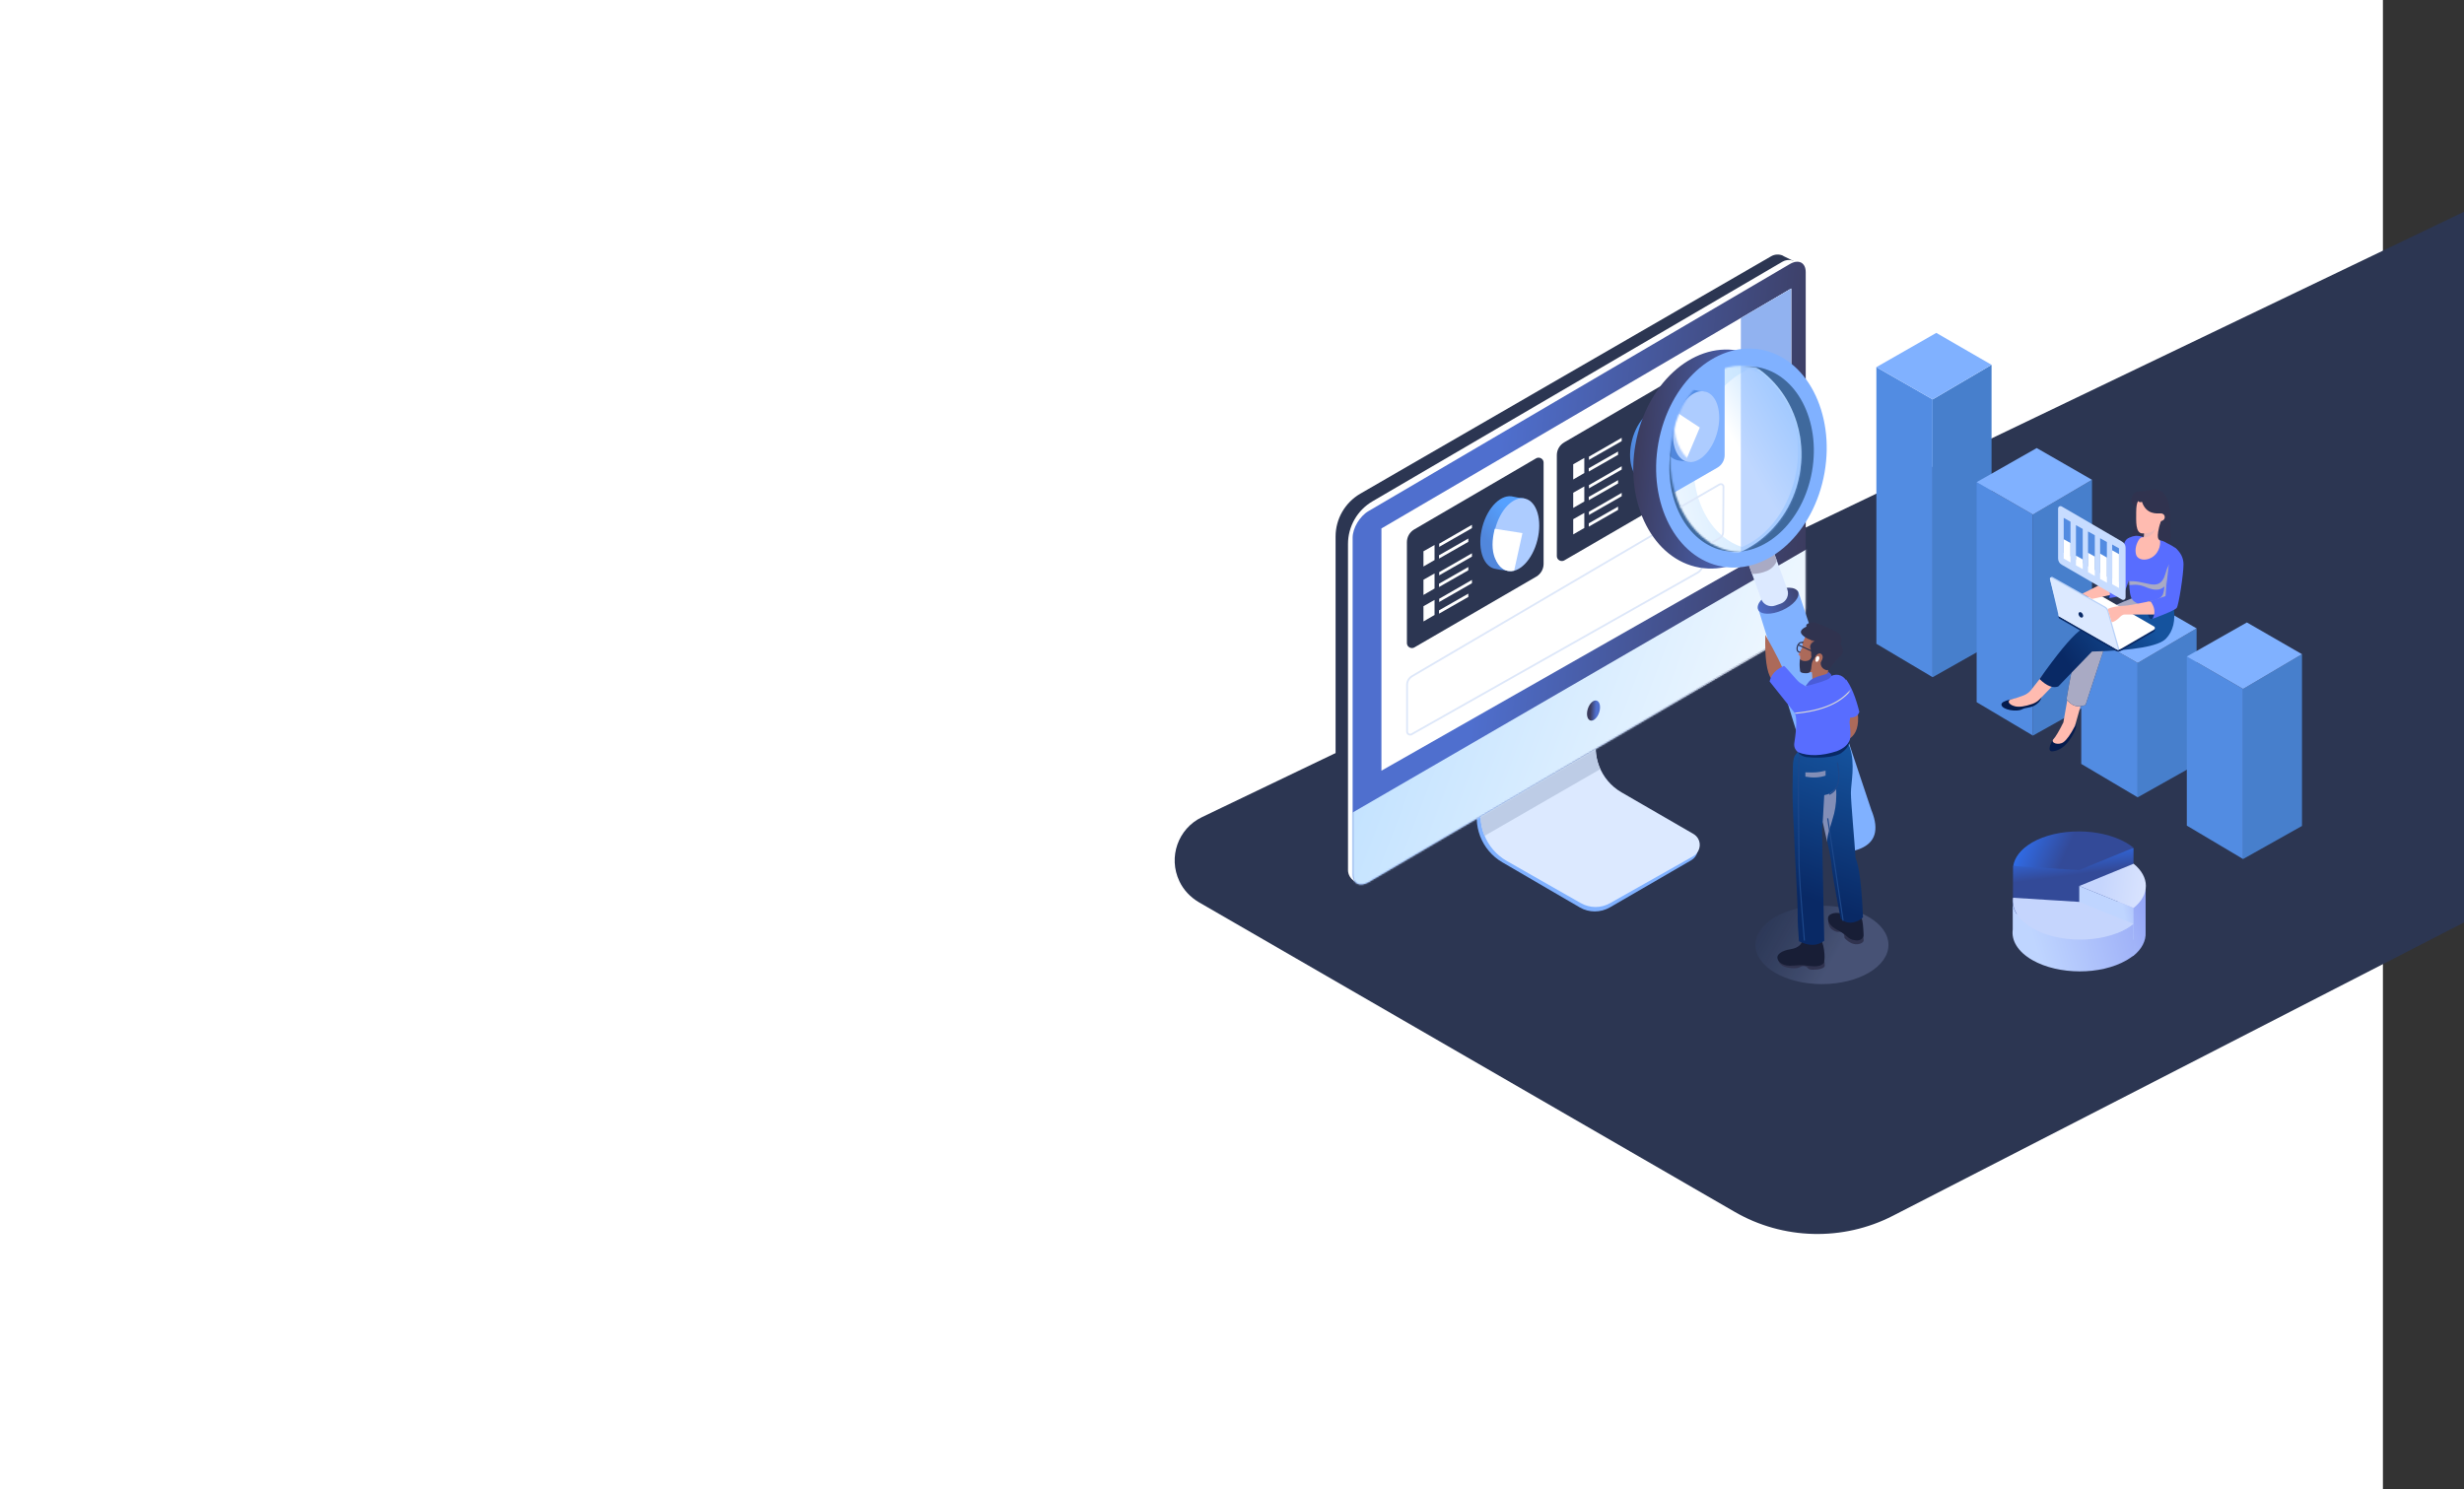 <?xml version="1.0" encoding="UTF-8"?>
<svg xmlns="http://www.w3.org/2000/svg" xmlns:xlink="http://www.w3.org/1999/xlink" version="1.1" viewBox="0 0 1489 900">
  <rect x="0" y="0" width="1489" height="900" fill="#333333" stroke="none"/>
  <!-- Generator: Adobe Illustrator 29.0.1, SVG Export Plug-In . SVG Version: 2.1.0 Build 192)  -->
  <defs>
    <style>
      .st0 {
        mask: url(#mask);
      }

      .st1 {
        fill: #586dff;
      }

      .st1, .st2, .st3, .st4, .st5, .st6, .st7, .st8, .st9, .st10, .st11, .st12, .st13, .st14, .st15, .st16, .st17, .st18, .st19, .st20, .st21, .st22, .st23, .st24, .st25, .st26, .st27, .st28, .st29, .st30, .st31, .st32, .st33, .st34, .st35, .st36, .st37, .st38, .st39, .st40, .st41, .st42, .st43, .st44 {
        fill-rule: evenodd;
      }

      .st2 {
        fill: url(#linear-gradient21);
      }

      .st3 {
        fill: url(#linear-gradient20);
      }

      .st4 {
        fill: url(#linear-gradient22);
      }

      .st5 {
        fill: url(#linear-gradient23);
      }

      .st6 {
        fill: url(#linear-gradient19);
      }

      .st7 {
        fill: url(#linear-gradient14);
      }

      .st8 {
        fill: url(#linear-gradient11);
      }

      .st9 {
        fill: url(#linear-gradient16);
      }

      .st10 {
        fill: url(#linear-gradient17);
      }

      .st11 {
        fill: url(#linear-gradient12);
      }

      .st12 {
        fill: url(#linear-gradient13);
      }

      .st13 {
        fill: url(#linear-gradient18);
      }

      .st14 {
        fill: #c7dcff;
      }

      .st45 {
        fill: #3f699d;
      }

      .st15 {
        fill: #528be1;
      }

      .st16 {
        fill: #dae8ff;
      }

      .st17, .st46 {
        fill: #fff;
      }

      .st47 {
        fill: url(#linear-gradient9);
      }

      .st48 {
        fill: url(#linear-gradient6);
      }

      .st49 {
        fill: url(#linear-gradient8);
      }

      .st50, .st43 {
        fill: #092965;
      }

      .st18 {
        fill: #b8d1f8;
      }

      .st19, .st25, .st51, .st52, .st30, .st31, .st53, .st39, .st54 {
        isolation: isolate;
      }

      .st19, .st25, .st52, .st30, .st31, .st39 {
        mix-blend-mode: multiply;
      }

      .st19, .st39 {
        fill: #a9aac4;
      }

      .st55 {
        fill: url(#linear-gradient10);
      }

      .st20 {
        fill: #dce9ff;
      }

      .st56 {
        fill: #adccff;
      }

      .st21 {
        fill: #051b4d;
      }

      .st22 {
        fill: #528ce2;
      }

      .st23 {
        fill: #91b2f0;
      }

      .st24 {
        fill: #2c3652;
      }

      .st25 {
        fill: url(#linear-gradient15);
      }

      .st57 {
        stroke: #dde7f9;
        stroke-width: 1.1px;
      }

      .st57, .st52, .st58, .st59, .st60 {
        fill: none;
      }

      .st61 {
        mask: url(#mask-2);
      }

      .st62 {
        mask: url(#mask-3);
      }

      .st63 {
        mask: url(#mask-4);
      }

      .st64 {
        mask: url(#mask-5);
      }

      .st65 {
        mask: url(#mask-7);
      }

      .st66 {
        mask: url(#mask-1);
      }

      .st67 {
        mask: url(#mask-8);
      }

      .st26 {
        fill: #ffbbb0;
      }

      .st27 {
        fill: #30334f;
      }

      .st28 {
        fill: #ac6a5a;
      }

      .st52 {
        stroke: #d8d8d8;
      }

      .st52, .st59, .st60 {
        stroke-width: .7px;
      }

      .st29 {
        fill: #bdcce6;
      }

      .st58 {
        stroke-miterlimit: 4;
        stroke-width: .7px;
      }

      .st58, .st59 {
        stroke: #30334f;
      }

      .st68, .st53, .st44 {
        fill: #80b1ff;
      }

      .st30 {
        fill: #828eb7;
      }

      .st31 {
        fill: #0d3677;
      }

      .st53 {
        opacity: .5;
      }

      .st32 {
        fill: url(#linear-gradient);
      }

      .st33 {
        fill: url(#linear-gradient1);
      }

      .st34 {
        fill: url(#linear-gradient2);
      }

      .st35 {
        fill: url(#linear-gradient4);
      }

      .st36 {
        fill: url(#linear-gradient5);
      }

      .st37 {
        fill: url(#linear-gradient3);
      }

      .st38 {
        fill: #477fcc;
      }

      .st39 {
        opacity: .2;
      }

      .st54 {
        fill: url(#linear-gradient7);
        opacity: .2;
      }

      .st40 {
        fill: #181e36;
      }

      .st41 {
        fill: #c47770;
      }

      .st42 {
        fill: #4a5cd8;
      }

      .st69 {
        mask: url(#mask-91);
      }

      .st70 {
        mask: url(#mask-61);
      }

      .st71 {
        mask: url(#mask-10);
      }

      .st72 {
        mask: url(#mask-11);
      }

      .st60 {
        stroke: #1c478a;
      }
    </style>
    <linearGradient id="linear-gradient" x1="478" y1="659.4" x2="478.3" y2="658.6" gradientTransform="translate(24551.3 43476.5) rotate(-180) scale(48.7 65.4)" gradientUnits="userSpaceOnUse">
      <stop offset="0" stop-color="#15539e"/>
      <stop offset="1" stop-color="#092965"/>
    </linearGradient>
    <mask id="mask" x="1282" y="323.8" width="37.5" height="46.6" maskUnits="userSpaceOnUse">
      <g id="mask-6">
        <path id="path-51" data-name="path-5" class="st17" d="M1308.1,327.5c-1.6-1-6.7-1.7-11.5-2.6-1.6-.3-3.2-.9-4.6-1-2.2-.3-4.7.6-6.4,1.8-1.7,1.2,0,2.4-.9,7.4-.8,5-2.6,10.8-1.5,13.9.7,2.1,1.9,3.5,3.5,4.4,0,5.7.6,9.4,2,11.2,2.1,2.7,13.9,7.6,19.5,4.5,5.6-3.1-.5-8.7,1.9-16.7,2.4-8,7.1-12.4,6.3-16.1-.7-3.8-5.7-5.1-8.2-6.8Z"/>
      </g>
    </mask>
    <linearGradient id="linear-gradient1" x1="474.3" y1="659.5" x2="475" y2="659.2" gradientTransform="translate(39921.9 33636.6) rotate(-180) scale(81.4 50.4)" gradientUnits="userSpaceOnUse">
      <stop offset="0" stop-color="#15539e"/>
      <stop offset="1" stop-color="#092965"/>
    </linearGradient>
    <mask id="mask-1" x="1290.5" y="310.6" width="15.9" height="27.7" maskUnits="userSpaceOnUse">
      <g id="mask-9">
        <path id="path-81" data-name="path-8" class="st17" d="M1295.7,321.6c0,1.7-.1,2.8-.4,3.2-1.1-.4-2.2.3-3.2,2.1-1.5,2.8-2,5.8-1.2,8.5.9,2.8,5.3,3.9,9.3,1.6,5.5-3.2,5.5-9.8,5-10.4s-2.8-.5.6-11.8c2.2-7.5-1.1-5.3-10,6.7Z"/>
      </g>
    </mask>
    <linearGradient id="linear-gradient2" x1="471.3" y1="657.8" x2="470.6" y2="657.7" gradientTransform="translate(129942.6 247976.1) rotate(-180) scale(273.8 376.5)" gradientUnits="userSpaceOnUse">
      <stop offset="0" stop-color="#4f6fce"/>
      <stop offset="1" stop-color="#3b3b5d"/>
    </linearGradient>
    <mask id="mask-2" x="784.1" y="158.2" width="333.1" height="450.4" maskUnits="userSpaceOnUse">
      <g id="mask-12">
        <path id="path-111" data-name="path-11" class="st17" d="M1081.6,159.6l-254.6,149.3c-5.3,3.1-9.6,10.3-9.6,16.1v203.3c0,5.8,4.3,8,9.6,4.9l254.6-149.3c5.3-3.1,9.6-10.3,9.6-16.1v-203.3c0-5.8-4.3-8-9.6-4.9Z"/>
      </g>
    </mask>
    <linearGradient id="linear-gradient3" x1="471.2" y1="658" x2="470.3" y2="657.7" gradientTransform="translate(157783.7 192151.2) rotate(-180) scale(333.1 291.4)" gradientUnits="userSpaceOnUse">
      <stop offset="0" stop-color="#c0e1ff"/>
      <stop offset="1" stop-color="#fff"/>
    </linearGradient>
    <mask id="mask-3" x="817.3" y="158.2" width="273.8" height="376.5" maskUnits="userSpaceOnUse">
      <g id="mask-121" data-name="mask-12">
        <path id="path-112" data-name="path-11" class="st17" d="M1081.6,159.6l-254.6,149.3c-5.3,3.1-9.6,10.3-9.6,16.1v203.3c0,5.8,4.3,8,9.6,4.9l254.6-149.3c5.3-3.1,9.6-10.3,9.6-16.1v-203.3c0-5.8-4.3-8-9.6-4.9Z"/>
      </g>
    </mask>
    <linearGradient id="linear-gradient4" x1="485.3" y1="657.3" x2="485.5" y2="656.8" gradientTransform="translate(5793.8 32714.6) rotate(-165) scale(27 45.7)" gradientUnits="userSpaceOnUse">
      <stop offset="0" stop-color="#56a1ff"/>
      <stop offset="1" stop-color="#5187dc"/>
    </linearGradient>
    <linearGradient id="linear-gradient5" x1="485.3" y1="657.3" x2="485.5" y2="656.8" gradientTransform="translate(5884.3 32662) rotate(-165) scale(27 45.7)" gradientUnits="userSpaceOnUse">
      <stop offset="0" stop-color="#56a1ff"/>
      <stop offset="1" stop-color="#5187dc"/>
    </linearGradient>
    <linearGradient id="linear-gradient6" x1="410.3" y1="654.2" x2="409.9" y2="654" gradientTransform="translate(-7278.9 -2523.3) rotate(90) scale(7.2 -12.6)" gradientUnits="userSpaceOnUse">
      <stop offset="0" stop-color="#4f6fce"/>
      <stop offset="1" stop-color="#3b3b5d"/>
    </linearGradient>
    <linearGradient id="linear-gradient7" x1="475.2" y1="659.6" x2="474.6" y2="659.4" gradientTransform="translate(39268.8 31829.3) rotate(-180) scale(80.4 47.4)" gradientUnits="userSpaceOnUse">
      <stop offset="0" stop-color="#364d83" stop-opacity=".6"/>
      <stop offset="1" stop-color="#b2c4ff"/>
    </linearGradient>
    <linearGradient id="linear-gradient8" x1="483.2" y1="677.7" x2="481.9" y2="677.7" gradientTransform="translate(13815.9 8902.1) rotate(-180) scale(26.4 12.6)" gradientUnits="userSpaceOnUse">
      <stop offset="0" stop-color="#4f6fce"/>
      <stop offset="1" stop-color="#3b3b5d"/>
    </linearGradient>
    <linearGradient id="linear-gradient9" x1="465.6" y1="657.7" x2="464.8" y2="657.6" gradientTransform="translate(-86561.5 -47182.1) rotate(90) scale(102 -133.2)" gradientUnits="userSpaceOnUse">
      <stop offset="0" stop-color="#4f6fce"/>
      <stop offset="1" stop-color="#3b3b5d"/>
    </linearGradient>
    <mask id="mask-4" x="961.6" y="122" width="168.2" height="219.7" maskUnits="userSpaceOnUse">
      <g id="mask-21">
        <ellipse id="path-201" data-name="path-20" class="st46" cx="1052.5" cy="277.4" rx="43.2" ry="56.4"/>
      </g>
    </mask>
    <linearGradient id="linear-gradient10" x1="466.3" y1="658" x2="465.5" y2="657.7" gradientTransform="translate(-82253.9 -55354.8) rotate(90) scale(119.4 -126.6)" gradientUnits="userSpaceOnUse">
      <stop offset="0" stop-color="#c0e1ff"/>
      <stop offset="1" stop-color="#fff"/>
    </linearGradient>
    <mask id="mask-5" x="969.2" y="212.2" width="119.4" height="126.6" maskUnits="userSpaceOnUse">
      <g id="mask-24">
        <ellipse id="path-231" data-name="path-23" class="st46" cx="1028.9" cy="275.5" rx="59.7" ry="63.3"/>
      </g>
    </mask>
    <linearGradient id="linear-gradient11" x1="463.1" y1="658.6" x2="462.7" y2="658.2" gradientTransform="translate(-28194.9 71154.9) scale(63.2 -107.7)" gradientUnits="userSpaceOnUse">
      <stop offset="0" stop-color="#c0e1ff"/>
      <stop offset="1" stop-color="#fff"/>
    </linearGradient>
    <mask id="mask-61" data-name="mask-6" x="961.6" y="212.2" width="127" height="126.6" maskUnits="userSpaceOnUse">
      <g id="mask-241" data-name="mask-24">
        <ellipse id="path-232" data-name="path-23" class="st46" cx="1028.9" cy="275.5" rx="59.7" ry="63.3"/>
      </g>
    </mask>
    <linearGradient id="linear-gradient12" x1="485.7" y1="657.3" x2="485.9" y2="656.8" gradientTransform="translate(5827.1 31727.9) rotate(-165) scale(26.3 44.4)" gradientUnits="userSpaceOnUse">
      <stop offset="0" stop-color="#56a1ff"/>
      <stop offset="1" stop-color="#5187dc"/>
    </linearGradient>
    <mask id="mask-7" x="1010.1" y="236.1" width="28.2" height="45.3" maskUnits="userSpaceOnUse">
      <g id="mask-28">
        <ellipse id="path-271" data-name="path-27" class="st46" cx="1024.9" cy="257.9" rx="13.2" ry="21.9" transform="translate(-21.3 108.5) rotate(-6)"/>
      </g>
    </mask>
    <mask id="mask-8" x="969.2" y="122" width="160.5" height="219.7" maskUnits="userSpaceOnUse">
      <g id="mask-242" data-name="mask-24">
        <ellipse id="path-233" data-name="path-23" class="st46" cx="1028.9" cy="275.5" rx="59.7" ry="63.3"/>
      </g>
    </mask>
    <mask id="mask-91" data-name="mask-9" x="875" y="221" width="220.7" height="196.2" maskUnits="userSpaceOnUse">
      <g id="mask-211" data-name="mask-21">
        <ellipse id="path-202" data-name="path-20" class="st46" cx="1052.5" cy="277.4" rx="43.2" ry="56.4"/>
      </g>
    </mask>
    <linearGradient id="linear-gradient13" x1="479.3" y1="658.7" x2="479.4" y2="657.9" gradientTransform="translate(21461.6 82515.6) rotate(-180) scale(42.5 124.6)" gradientUnits="userSpaceOnUse">
      <stop offset="0" stop-color="#15539e"/>
      <stop offset="1" stop-color="#092965"/>
    </linearGradient>
    <mask id="mask-10" x="1069.3" y="402.4" width="50.4" height="53.9" maskUnits="userSpaceOnUse">
      <g id="mask-31">
        <path id="path-301" data-name="path-30" class="st17" d="M1091.3,414.9c-1.7-1.1-2.8-1.8-3.4-2.1-1.6-.7-9.3-10.6-9.9-10.3-1.9.9-7.4,3.3-8.6,9.4,6.3,7.9,11.2,14.1,14.9,18.7,2.4,3.2.5,15.2,0,18.5-.3,2.2.4,4,2.2,5.5,6.4,2.6,14.3,2.4,23.5-.6,4.1-1.6,6.6-3.8,7.7-6.5.7-1.6.7-5.2,0-11,1.2-8.5.8-19.2-1.2-23.7-2-4.5-5.9-6-9.8-4.3-.6.3-1-.3-1.1-1.7l-14.3,8.1Z"/>
      </g>
    </mask>
    <mask id="mask-11" x="1087.4" y="376.1" width="26.3" height="30.7" maskUnits="userSpaceOnUse">
      <g id="mask-33">
        <path id="path-321" data-name="path-32" class="st17" d="M1099.1,395.6c1.1,0,3,.2,1.5,4-1.5,3.7,2.7,5.9,4,5.4,1.3-.5,5.7-7.1,8-8.9,1.5-1.2,1.4-3.4-.3-6.8,1.3-3.5.4-6-2.7-7.5-4.7-2.3-12.3-6.4-15.5-5.5-2.2.6-3,1.4-2.4,2.4-3.5,1.6-4.3,3.3-2.5,5.1,1.8,1.8,4.4,3,7.6,3.6-2.2,1.2-3.1,2.6-2.7,4.1.6,2.2,1.2,4.9,0,6.7-1.2,1.9-5.8,1.7-6.2,0-.6,1.3-.4,5.3-.2,6.3.2.9-.6,2.4,3.7,2.4s2.6-4.2,3.9-7.2c1.3-3,2.8-4,3.9-4Z"/>
      </g>
    </mask>
    <linearGradient id="linear-gradient14" x1="509.4" y1="662.6" x2="509.3" y2="662.9" gradientTransform="translate(6463.6 12499.2) rotate(-180) scale(10.5 18.3)" gradientUnits="userSpaceOnUse">
      <stop offset="0" stop-color="#30334f"/>
      <stop offset="1" stop-color="#181e36"/>
    </linearGradient>
    <linearGradient id="linear-gradient15" x1="650" y1="683.2" x2="649.6" y2="683.3" gradientTransform="translate(2611.5 2824.8) rotate(-180) scale(2.3 3.6)" gradientUnits="userSpaceOnUse">
      <stop offset="0" stop-color="#fff"/>
      <stop offset="1" stop-color="#e6e6e6"/>
    </linearGradient>
    <linearGradient id="linear-gradient16" x1="461.5" y1="649.7" x2="461.7" y2="651.3" gradientTransform="translate(-32123.3 463.6) rotate(60) scale(36.4 -44.4)" gradientUnits="userSpaceOnUse">
      <stop offset="0" stop-color="#bfd5ff"/>
      <stop offset="1" stop-color="#8493f2"/>
    </linearGradient>
    <linearGradient id="linear-gradient17" x1="460.9" y1="653.4" x2="460.9" y2="652.4" gradientTransform="translate(-45183.5 9554.3) rotate(60) scale(33.4 -68.5)" gradientUnits="userSpaceOnUse">
      <stop offset="0" stop-color="#6f49e5"/>
      <stop offset="1" stop-color="#a265e9"/>
    </linearGradient>
    <linearGradient id="linear-gradient18" x1="464.1" y1="653.6" x2="463.8" y2="653.8" gradientTransform="translate(-57705.4 6871.2) rotate(60) scale(51.7 -83)" gradientUnits="userSpaceOnUse">
      <stop offset="0" stop-color="#334a98"/>
      <stop offset="1" stop-color="#2f76ff"/>
    </linearGradient>
    <linearGradient id="linear-gradient19" x1="461" y1="653.1" x2="460.6" y2="652.5" gradientTransform="translate(-45183.4 9525.6) rotate(60) scale(33.4 -68.5)" gradientUnits="userSpaceOnUse">
      <stop offset="0" stop-color="#334a98"/>
      <stop offset="1" stop-color="#2f76ff"/>
    </linearGradient>
    <linearGradient id="linear-gradient20" x1="462.9" y1="647.1" x2="463.3" y2="647.9" gradientTransform="translate(-26615 -7140.5) rotate(60) scale(44.5 -31.4)" gradientUnits="userSpaceOnUse">
      <stop offset="0" stop-color="#bfd5ff"/>
      <stop offset="1" stop-color="#8493f2"/>
    </linearGradient>
    <linearGradient id="linear-gradient21" x1="459.4" y1="649.4" x2="458.8" y2="648.4" gradientTransform="translate(-25736.1 1320.8) rotate(60) scale(27.9 -36.7)" gradientUnits="userSpaceOnUse">
      <stop offset="0" stop-color="#e1e9fe"/>
      <stop offset="1" stop-color="#c5d5fd"/>
    </linearGradient>
    <linearGradient id="linear-gradient22" x1="465" y1="652.2" x2="465.4" y2="653.8" gradientTransform="translate(-52744.7 -4343.7) rotate(60) scale(67.2 -67.9)" gradientUnits="userSpaceOnUse">
      <stop offset="0" stop-color="#bfd5ff"/>
      <stop offset="1" stop-color="#8493f2"/>
    </linearGradient>
    <linearGradient id="linear-gradient23" x1="464" y1="651.9" x2="463.7" y2="652.2" gradientTransform="translate(-43285.1 -756.9) rotate(60) scale(50.5 -58.1)" gradientUnits="userSpaceOnUse">
      <stop offset="0" stop-color="#e1e9fe"/>
      <stop offset="1" stop-color="#c5d5fd"/>
    </linearGradient>
  </defs>
  <g class="st51">
    <g id="Layer_1">
      <g id="SEO-Optimization-Prebuild">
        <rect id="Rectangle" class="st46" width="1440" height="900"/>
        <path id="Path-245" class="st24" d="M1489,557.5V128l-762.7,365.9c-14.4,6.9-20.5,24.2-13.6,38.7,2.5,5.3,6.6,9.6,11.6,12.6l323.9,187.2c29.4,17,65.5,17.9,95.7,2.4l345-177.2h0Z"/>
        <g id="SEO-Optimization">
          <g id="graphic-1">
            <g id="Group-75-Copy-4">
              <polygon id="Path-232" class="st38" points="1203.5 389.2 1167.9 409.3 1167.9 241.4 1203.5 220.5 1203.5 389.2"/>
              <polygon id="Path-233" class="st22" points="1167.9 409.3 1133.9 389.1 1133.9 221.9 1167.9 241.4 1167.9 409.3"/>
              <polygon id="Path-234" class="st44" points="1167.9 241.4 1203.5 220.5 1170.1 201.2 1133.9 221.9 1167.9 241.4"/>
            </g>
            <g id="Group-75-Copy-2">
              <polygon id="Path-2321" data-name="Path-232" class="st38" points="1264.2 424.6 1228.5 444.6 1228.5 311 1264.2 290 1264.2 424.6"/>
              <polygon id="Path-2331" data-name="Path-233" class="st22" points="1228.5 444.6 1194.5 424.4 1194.5 291.4 1228.5 311 1228.5 444.6"/>
              <polygon id="Path-2341" data-name="Path-234" class="st44" points="1228.5 311 1264.2 290 1230.8 270.8 1194.5 291.4 1228.5 311"/>
            </g>
            <g id="Group-75-Copy">
              <polygon id="Path-2322" data-name="Path-232" class="st38" points="1327.4 461.9 1291.8 481.9 1291.8 400.7 1327.4 379.8 1327.4 461.9"/>
              <polygon id="Path-2332" data-name="Path-233" class="st22" points="1291.8 481.9 1257.7 461.7 1257.7 381.2 1291.8 400.7 1291.8 481.9"/>
              <polygon id="Path-2342" data-name="Path-234" class="st44" points="1291.8 400.7 1327.4 379.8 1294 360.5 1257.7 381.2 1291.8 400.7"/>
            </g>
            <g id="Group-75">
              <polygon id="Path-2323" data-name="Path-232" class="st38" points="1391.1 499.2 1355.5 519.2 1355.5 416.4 1391.1 395.4 1391.1 499.2"/>
              <polygon id="Path-2333" data-name="Path-233" class="st22" points="1355.5 519.2 1321.5 499 1321.5 396.8 1355.5 416.4 1355.5 519.2"/>
              <polygon id="Path-2343" data-name="Path-234" class="st44" points="1355.5 416.4 1391.1 395.4 1357.8 376.2 1321.5 396.8 1355.5 416.4"/>
            </g>
          </g>
          <g id="woman-sit-with-laptop">
            <g id="Group">
              <path id="Path-91" class="st21" d="M1254.3,437.1c.9,1.6,0,4.4-2.5,8.4-3.8,6-7.4,8.1-11.3,8.6-4,.5-1.1-6.2,1.8-9.2,2-2,3.7-5.2,5.2-9.7l6.8,1.8Z"/>
              <path id="Path-72" class="st26" d="M1249.5,421.8l-2.6,14.8c-2.6,5.3-4.6,8.6-6,10.1-2,2.3,2.9,4,6,1.9,2-1.4,4.3-4.6,7-9.8l4.2-14.9-8.6-2.2Z"/>
              <path id="Path-94" class="st21" d="M1233.8,420.1c0,2.2-1,4-3.2,5.6-3.3,2.4-6,1.6-8.9,3.1-2.9,1.5-11.5.4-12.2-2.7-.7-3.1,9.9-3.9,10.6-4.3.5-.2,5-.8,13.7-1.8Z"/>
              <path id="Path-72-Copy" class="st26" d="M1235,407.3l-7.5,9.6c-1.2,1.5-2.8,2.7-4.6,3.4-3,1.1-5.3,1.9-7,2.2-3.2.6-2.6,3.3,1.8,4.4,2.5.6,6,.1,10.6-1.5,1.6-.6,3.1-1.5,4.2-2.7l.7-.7h0l8.4-8.7-6.6-5.9Z"/>
              <path id="Path-54" class="st27" d="M1291,306.5c-4.5-.8-4.1-10.4,2.7-9.4,5.3,0,9.2-3.9,14,1.3,4.8,5.2,3.3,16.5,3.9,23.3.6,6.7-1,6.6-5.2,8.3-4.2,1.7-21.7,1.6-18-7.5,3.7-9.1,1.9-11.9,2.5-16Z"/>
              <path id="Path-65" class="st32" d="M1288.7,361.5c-16.1,6.1-25.9,12.4-29.3,18.9s-7,20.5-10.6,42.2c3,4.1,6.8,5.3,11.5,3.5l14.5-44.1,22.6-13.2-8.7-7.3Z"/>
              <path id="Path-65-Copy" class="st19" d="M1288.7,361.5c-16.1,6.1-25.9,12.4-29.3,18.9s-7,20.5-10.6,42.2c3,4.1,6.8,5.3,11.5,3.5l14.5-44.1,22.6-13.2-8.7-7.3Z"/>
              <g id="Path-52">
                <g id="Mask">
                  <path id="path-5" class="st1" d="M1308.1,327.5c-1.6-1-6.7-1.7-11.5-2.6-1.6-.3-3.2-.9-4.6-1-2.2-.3-4.7.6-6.4,1.8-1.7,1.2,0,2.4-.9,7.4-.8,5-2.6,10.8-1.5,13.9.7,2.1,1.9,3.5,3.5,4.4,0,5.7.6,9.4,2,11.2,2.1,2.7,13.9,7.6,19.5,4.5,5.6-3.1-.5-8.7,1.9-16.7,2.4-8,7.1-12.4,6.3-16.1-.7-3.8-5.7-5.1-8.2-6.8Z"/>
                </g>
                <g class="st0">
                  <path class="st19" d="M1318.2,334c-4.9,2.9-8.1,6.9-9.4,12-2,7.6-5.7,7.8-10,7-4.3-.8-7.8-2.2-13.7-1.6-5.9.6-2.2,2.7,2.1,2.2,4.3-.5,6.6,0,10.7,1.7,4.1,1.6,7.7,1.6,10.1-.9-.7,4.5,0,7.5-9,9-9,1.5,11.6,14.6,17.2.9,3.7-9.1,4.4-19.2,2.1-30.3Z"/>
                </g>
              </g>
              <path id="Path-64" class="st33" d="M1313.5,366.6c1.3,8.4-.2,14.8-4.6,19.4-4.3,4.5-19.2,7.2-44.7,7.8l-20.4,21.1c-3.2,1.2-7-.3-11.3-4.5,10.7-15.1,18.6-24.7,23.8-28.9,5.2-4.1,18.9-9.7,41.1-16.7l16,1.8Z"/>
              <path id="Path-77" class="st31" d="M1299.3,363.3c-2.2.8-2.9,2.9-1.9,6.3,1.4,5.2,2.7,5.1,3.7,3.8,1-1.3,1.9-5.9.5-8-.9-1.4-1.7-2.1-2.3-2.1Z"/>
              <g id="Group-8">
                <g id="Path-97">
                  <g id="Mask1" data-name="Mask">
                    <path id="path-8" class="st26" d="M1295.7,321.6c0,1.7-.1,2.8-.4,3.2-1.1-.4-2.2.3-3.2,2.1-1.5,2.8-2,5.8-1.2,8.5.9,2.8,5.3,3.9,9.3,1.6,5.5-3.2,5.5-9.8,5-10.4s-2.8-.5.6-11.8c2.2-7.5-1.1-5.3-10,6.7Z"/>
                  </g>
                  <g class="st66">
                    <path class="st39" d="M1303.7,316.5s-1.6,8.7-8.5,8.3c-6.9-.4-1.6-4.5-.8-5.1.8-.7,9.3-3.2,9.3-3.2Z"/>
                  </g>
                </g>
                <path id="Path-38" class="st26" d="M1292.1,302.8c-.8,1.1-1.2,3.4-1.2,6.9,0,5.3-.5,12.5,3.7,12.7,4.2.1,6.8-1,9-3.8,1.5-1.9,2.2-3.1,2.2-3.6,1.3-.3,2.1-.9,2.3-1.9.3-1.4-.5-2.8-2.5-2.8s-8.6.9-11.2-7c-.5.2-.9.2-1.2.2-.4,0-.7-.3-1-.6Z"/>
              </g>
              <g id="Group-35">
                <path id="Path-157-Copy" class="st43" d="M1267.7,360.2l33.9,19.6c.6.3.8,1.1.4,1.6-.1.2-.3.3-.4.4l-20,11.6c-.9.5-2,.5-3,0l-34-19.5c-.6-.3-.8-1.1-.4-1.6.1-.2.3-.3.4-.4l20.1-11.6c.9-.5,2.1-.5,3,0Z"/>
                <path id="Path-157" class="st17" d="M1267.7,359l33.9,19.6c.6.3.8,1.1.4,1.6-.1.2-.3.3-.4.4l-20,11.6c-.9.5-2,.5-3,0l-34-19.5c-.6-.3-.8-1.1-.4-1.6.1-.2.3-.3.4-.4l20.1-11.6c.9-.5,2.1-.5,3,0Z"/>
                <path id="Path-158-Copy" class="st18" d="M1280.8,392.6l-6.7-23.5c-.3-1.1-1-2-2-2.5l-31.8-17.9c-.2-.1-.5,0-.7,0l-.4.3c-.4.3-.5.8-.4,1.2l5.8,21.7h0l35.4,21.1.7-.4Z"/>
                <path id="Path-158" class="st20" d="M1280.1,393l-6.6-23.4c-.3-1.1-1-2-2-2.5l-31.9-17.9c-.3-.2-.6,0-.8.2,0,.1,0,.3,0,.4l5.3,22.6h0l36,20.5Z"/>
                <ellipse id="Oval" class="st50" cx="1257.4" cy="371.6" rx="1.2" ry="1.8" transform="translate(-5.8 722.8) rotate(-32)"/>
              </g>
              <path id="Path-62" class="st26" d="M1299.3,363.4c-8.7,1.8-13.9,2.7-15.4,2.7s-7.6.5-10.2,2l2.4,8c1.5-.3,3.1-1.3,4.6-2.8,1.1-1.2,2.2-1.9,3.2-1.9h19.2c.3-2.9,0-5-.5-6.3-.6-1.3-1.7-1.8-3.3-1.6Z"/>
              <g id="Group-36">
                <g id="Group-37">
                  <path id="Path-6" class="st31" d="M1273.3,356.9c-.3,3.4.2,4.9,1.3,4.6s1.8-1.7,1.9-4.2l-3.2-.3Z"/>
                  <path id="Path-2" class="st26" d="M1271.5,352.2l-13.1,6.6,5.8,3.2,11.1-2.4c2-2,2.2-3.8.4-5.5-1.8-1.7-3.1-2.4-4.2-1.9Z"/>
                  <path id="Path-60" class="st1" d="M1287.2,325c-.9.1-1.8.7-2.7,1.7-1,1.1-3,9.2-6,24.2l-7.6,1.6c3.5,2,4.8,5,3.8,9,4.5-.7,7.3-1.5,8.4-2.6.8-.8,5-10,6.1-22.3.2-2.7-.4-6.6-2-11.5Z"/>
                </g>
              </g>
              <path id="Path-57" class="st1" d="M1314.3,330.9c3.4,2.8,5.2,6.2,5.2,10.2,0,6-2.9,24.7-4.1,26.3-.8,1.1-5.7,3.3-14.6,6.6,1.9-3.4,1.4-7-1.3-10.7,2-.7,5-1.7,9.1-3,.7-7.6,1.4-14.2,2.1-19.8.7-5.5,1.9-8.8,3.8-9.7Z"/>
            </g>
            <g id="graphic-3">
              <path id="Path-98" class="st14" d="M1243.7,307.3v30.2c0,1.6.8,3,2.2,3.8l36.4,21.1c.7.4,1.6.2,2-.5.1-.2.2-.5.2-.7v-30.1c0-1.6-.8-3-2.2-3.8l-36.4-21.2c-.7-.4-1.6-.2-2,.5-.1.2-.2.5-.2.7Z"/>
              <polygon id="Rectangle-Copy-16" class="st15" points="1247.1 313 1251.2 315.3 1251.2 336.4 1247.1 334.1 1247.1 313"/>
              <polygon id="Rectangle-Copy-15" class="st15" points="1254.5 317.4 1258.6 319.7 1258.6 340.5 1254.5 338.1 1254.5 317.4"/>
              <polygon id="Rectangle-Copy-14" class="st15" points="1261.8 321.2 1265.9 323.5 1265.9 344.6 1261.8 342.2 1261.8 321.2"/>
              <polygon id="Rectangle-Copy-13" class="st15" points="1269.1 325.3 1273.2 327.6 1273.2 348.7 1269.1 346.3 1269.1 325.3"/>
              <polygon id="Rectangle-Copy-12" class="st15" points="1276.4 329.1 1280.5 331.4 1280.5 351.9 1276.4 349.6 1276.4 329.1"/>
              <polygon id="Rectangle1" data-name="Rectangle" class="st17" points="1247.1 325.9 1251.2 328.2 1251.2 339.9 1247.1 337.6 1247.1 325.9"/>
              <polygon id="Rectangle-Copy-8" class="st17" points="1254.5 335.8 1258.6 338.1 1258.6 344 1254.5 341.7 1254.5 335.8"/>
              <polygon id="Rectangle-Copy-10" class="st17" points="1261.8 334.1 1265.9 336.4 1265.9 348.1 1261.8 345.8 1261.8 334.1"/>
              <polygon id="Rectangle-Copy-9" class="st17" points="1269.1 334.6 1273.2 337 1273.2 352.2 1269.1 349.9 1269.1 334.6"/>
              <polygon id="Rectangle-Copy-11" class="st17" points="1276.4 332.6 1280.5 334.9 1280.5 355.4 1276.4 353.1 1276.4 332.6"/>
            </g>
          </g>
          <g id="mac">
            <g>
              <path id="Path-521" data-name="Path-52" class="st44" d="M903.3,455.6l-9.4,29c-4.5,14,1.3,29.2,14,36.6l46.7,27.2c5.6,3.3,12.6,3.3,18.3,0l49.2-28.5c3.7-2.2,5-6.9,2.8-10.7-.7-1.2-1.6-2.1-2.8-2.8l-45.9-27.1c-12.5-7.4-18.2-22.4-13.9-36.2l6.9-22.1h0l-65.8,34.4Z"/>
              <g id="Path-53">
                <path id="Mask2" data-name="Mask" class="st20" d="M905.8,455.2l-9.4,28.2c-4.7,14.1,1.2,29.6,14.2,37l44.6,25.4c5.6,3.2,12.4,3.2,17.9,0l50.1-28.3c3.7-2.1,5.1-6.9,3-10.6-.7-1.2-1.7-2.2-2.9-2.9l-43.4-25.1c-12.7-7.3-18.6-22.6-14.1-36.5l6.8-21.3h0l-66.8,34.1Z"/>
                <path id="Combined-Shape" class="st29" d="M972.6,421.1l-4.5,2.3-64.1,37-7.7,23.1c-2.4,7.3-2,15,.8,21.7l69.9-40.3c-3.1-6.9-3.7-14.8-1.3-22.4l6.8-21.3Z"/>
              </g>
              <g id="Group-3-Copy">
                <path id="Path-2-Copy" class="st24" d="M1077.6,154.7l5.9,2.9c3.3,1.6,5.3,5.1,5.1,8.8l-13.7,189.5c-.7,9.3-5.6,17.7-13.4,22.8l-232.4,152.5c-3.8,2.5-8.6,2.8-12.6.9l-4.9-2.3c-2.7-1.3-4.5-4-4.5-7.1v-198.4c0-10.7,5.7-20.5,14.9-25.9l248.3-143.5c2.2-1.3,5-1.4,7.3-.3Z"/>
                <path id="Path-2-Copy-4" class="st17" d="M1089,164.9l-.3,198c0,10.6-5.7,20.4-14.9,25.8l-247.4,143.9c-3.7,2.2-8.5.9-10.7-2.8-.7-1.2-1.1-2.5-1.1-3.9v-197.1c0-10.6,5.6-20.4,14.8-25.8l247.7-144.8c3.7-2.2,8.5-.9,10.7,2.8.7,1.2,1.1,2.6,1.1,3.9Z"/>
              </g>
            </g>
            <g id="Rectangle2" data-name="Rectangle">
              <g id="Mask3" data-name="Mask">
                <path id="path-11" class="st34" d="M1081.6,159.6l-254.6,149.3c-5.3,3.1-9.6,10.3-9.6,16.1v203.3c0,5.8,4.3,8,9.6,4.9l254.6-149.3c5.3-3.1,9.6-10.3,9.6-16.1v-203.3c0-5.8-4.3-8-9.6-4.9Z"/>
              </g>
              <g class="st61">
                <polygon class="st37" points="1117.2 317.2 784.1 510.4 784.1 608.6 1117.2 415.4 1117.2 317.2"/>
              </g>
              <g class="st62">
                <polygon id="Path-21" class="st16" points="1037.3 201.2 1082.4 174.4 1082.4 325.3 1037.3 350.2 1037.3 201.2"/>
              </g>
            </g>
            <polygon id="Path-103" class="st17" points="834.8 319.4 1082.4 174.4 1082.4 324.9 834.8 465.8 834.8 319.4"/>
            <path id="Combined-Shape1" data-name="Combined-Shape" class="st23" d="M1082.4,174.4l-30.4,17.8v149.6s.8,0,.8,0l29.6-16.8v-150.5Z"/>
            <g id="Graphic">
              <path id="Path-981" data-name="Path-98" class="st24" d="M932.8,279.6v61.2c0,3.2-1.7,6.1-4.4,7.7l-73.7,42.8c-1.4.8-3.2.3-4.1-1.1-.3-.5-.4-1-.4-1.5v-61c0-3.2,1.7-6.1,4.4-7.7l73.7-43c1.4-.8,3.2-.3,4.1,1.1.3.5.4,1,.4,1.5Z"/>
              <path id="Path-152" class="st46" d="M869.6,330.6l19.9-11.4v-2s-19.8,11.4-19.8,11.4v2.1ZM866.9,329.4v9.1l-6.7,3.9v-9.2l6.7-3.8ZM887.3,325.5v2c-.1,0-17.7,10.1-17.7,10.1v-2c0,0,17.7-10.1,17.7-10.1Z"/>
              <path id="Path-152-Copy-4" class="st46" d="M869.6,347.8l19.9-11.4v-2s-19.8,11.4-19.8,11.4v2.1ZM866.9,346.6v9.1l-6.7,3.9v-9.2l6.7-3.8ZM887.3,342.7v2c-.1,0-17.7,10.1-17.7,10.1v-2c0,0,17.7-10.1,17.7-10.1Z"/>
              <path id="Path-152-Copy-5" class="st46" d="M869.6,363.9l19.9-11.4v-2s-19.8,11.4-19.8,11.4v2.1ZM866.9,362.6v9.1l-6.7,3.9v-9.2l6.7-3.8ZM887.3,358.8v2c-.1,0-17.7,10.1-17.7,10.1v-2c0,0,17.7-10.1,17.7-10.1Z"/>
              <g id="Group-42">
                <path id="Oval-Copy-17" class="st35" d="M903,343.7c-7.2-1.9-10.4-13.3-7.2-25.3,3.2-12,11.6-20.2,18.8-18.2,1.2.3,3.3.7,6.4,1,2.2,10.1,2.5,18.2.9,24.3-1.4,5.4-4.8,11.9-10.1,19.5-4.3-.4-7.2-.9-8.7-1.3Z"/>
                <g id="Path-236">
                  <ellipse id="Mask4" data-name="Mask" class="st56" cx="916.2" cy="323.2" rx="22.5" ry="13.2" transform="translate(381 1134) rotate(-76)"/>
                  <path id="Path-237" class="st46" d="M920,322.3l-5,22.6c-5.2,1.1-9.1-1.5-11.7-7.8-1.8-4.7-1.8-10.5,0-17.5l16.7,2.6Z"/>
                </g>
              </g>
            </g>
            <g id="Graphic1" data-name="Graphic">
              <path id="Path-982" data-name="Path-98" class="st24" d="M1023.4,227v61.2c0,3.2-1.7,6.1-4.4,7.7l-73.7,42.8c-1.4.8-3.2.3-4.1-1.1-.3-.5-.4-1-.4-1.5v-61c0-3.2,1.7-6.1,4.4-7.7l73.7-43c1.4-.8,3.2-.3,4.1,1.1.3.5.4,1,.4,1.5Z"/>
              <path id="Path-1521" data-name="Path-152" class="st46" d="M960.1,278l19.9-11.4v-2s-19.8,11.4-19.8,11.4v2.1ZM957.4,276.8v9.1l-6.7,3.9v-9.2l6.7-3.8ZM977.8,272.9v2c-.1,0-17.7,10.1-17.7,10.1v-2c0,0,17.7-10.1,17.7-10.1Z"/>
              <path id="Path-152-Copy-41" data-name="Path-152-Copy-4" class="st46" d="M960.1,295.2l19.9-11.4v-2s-19.8,11.4-19.8,11.4v2.1ZM957.4,294v9.1l-6.7,3.9v-9.2l6.7-3.8ZM977.8,290.2v2c-.1,0-17.7,10.1-17.7,10.1v-2c0,0,17.7-10.1,17.7-10.1Z"/>
              <path id="Path-152-Copy-51" data-name="Path-152-Copy-5" class="st46" d="M960.1,311.3l19.9-11.4v-2s-19.8,11.4-19.8,11.4v2.1ZM957.4,310v9.1l-6.7,3.9v-9.2l6.7-3.8ZM977.8,306.2v2c-.1,0-17.7,10.1-17.7,10.1v-2c0,0,17.7-10.1,17.7-10.1Z"/>
              <g id="Group-421" data-name="Group-42">
                <path id="Oval-Copy-171" data-name="Oval-Copy-17" class="st36" d="M993.5,291.1c-7.2-1.9-10.4-13.3-7.2-25.3,3.2-12,11.6-20.2,18.8-18.2,1.2.3,3.3.7,6.4,1,2.2,10.1,2.5,18.2.9,24.3-1.4,5.4-4.8,11.9-10.1,19.5-4.3-.4-7.2-.9-8.7-1.3Z"/>
                <g id="Path-2361" data-name="Path-236">
                  <ellipse id="Mask5" data-name="Mask" class="st56" cx="1006.7" cy="270.6" rx="22.5" ry="13.2" transform="translate(500.6 1181.9) rotate(-76)"/>
                  <path id="Path-2371" data-name="Path-237" class="st46" d="M1010.5,269.8l-5,22.6c-5.2,1.1-9.1-1.5-11.7-7.8-1.8-4.7-1.8-10.5,0-17.5l16.7,2.6Z"/>
                </g>
              </g>
            </g>
            <path id="Path-22" class="st57" d="M853,443.8l172.9-97.7c1.9-1.1,3.1-3.2,3-5.4l-.8-31.4c0-1-.9-1.8-1.8-1.8-.3,0-.6,0-.9.2l-172.1,101c-1.8,1.1-3,3-3,5.2v28.3c0,1,.8,1.8,1.8,1.8s.6,0,.9-.2Z"/>
            <ellipse id="Oval1" data-name="Oval" class="st48" cx="963" cy="429.5" rx="6.3" ry="3.6" transform="translate(256.9 1212.6) rotate(-72)"/>
          </g>
          <g id="web-development-copy">
            <g id="man-with-lup">
              <ellipse id="Oval-Copy-24" class="st54" cx="1101" cy="571.1" rx="40.2" ry="23.7"/>
              <path id="Path-229" class="st44" d="M1131.1,490.3l-44.3-132.5c-.2-.6-.9-1-1.5-.8,0,0,0,0,0,0l-22.1,9.4c-.6.2-.9.9-.7,1.5l43.3,139.2h0c3.6,7.6,9.9,9.4,18.7,5.7,8.8-3.8,11-11.2,6.7-22.4Z"/>
              <ellipse id="Oval2" data-name="Oval" class="st49" cx="1074.5" cy="363.1" rx="13.2" ry="6.3" transform="translate(-54.8 468.4) rotate(-24)"/>
              <g id="Group1" data-name="Group">
                <g id="Oval3" data-name="Oval">
                  <path id="Mask6" data-name="Mask" class="st20" d="M1052.4,329.3l15.8-5.7,11.9,32.7c1.2,3.4-.5,7.2-3.9,8.5l-3.4,1.2c-3.4,1.2-7.2-.5-8.5-3.9l-11.9-32.7h0Z"/>
                  <path id="Path-23" class="st19" d="M1055.9,338.9l2.9,8c3.3,0,6.3-.7,9.1-1.9,2.8-1.3,4.8-3.3,5.9-6.1l-2.1-5.6-15.8,5.6Z"/>
                </g>
                <ellipse id="Oval-Copy" class="st47" cx="1038.6" cy="277.4" rx="66.6" ry="51" transform="translate(585 1252.1) rotate(-80)"/>
                <ellipse id="Oval4" data-name="Oval" class="st68" cx="1052.4" cy="276.8" rx="66.6" ry="51" transform="translate(597 1265.2) rotate(-80)"/>
                <g id="Oval-Copy-3">
                  <g id="Mask7" data-name="Mask">
                    <ellipse id="path-20" class="st45" cx="1052.5" cy="277.4" rx="56.4" ry="43.2" transform="translate(596.5 1265.8) rotate(-80)"/>
                  </g>
                  <g class="st63">
                    <g id="Rectangle3" data-name="Rectangle">
                      <g>
                        <g id="Mask8" data-name="Mask">
                          <ellipse id="path-23" class="st55" cx="1028.9" cy="275.5" rx="63.3" ry="59.7" transform="translate(630 1263.2) rotate(-83)"/>
                        </g>
                        <g class="st64">
                          <path id="Combined-Shape2" data-name="Combined-Shape" class="st8" d="M1057.3,223c20.8,6.8,33.2,33.3,28.2,61.9-3.9,22-17,39.2-32.8,45.7-20.8-6.8-33.2-33.3-28.2-61.9,3.8-21.8,16.8-38.9,32.3-45.6l.4-.2Z"/>
                        </g>
                        <g class="st70">
                          <g id="Group-47-Copy">
                            <g>
                              <path id="Path-983" data-name="Path-98" class="st44" d="M1042.2,215.8v59.3c0,3.1-1.7,6-4.3,7.5l-72,41.5c-1.4.8-3.2.3-3.9-1.1-.3-.4-.4-.9-.4-1.4v-59.1c0-3.1,1.6-6,4.3-7.5l72-41.7c1.4-.8,3.2-.3,4,1.1.3.4.4.9.4,1.4Z"/>
                              <path id="Path-1522" data-name="Path-152" class="st46" d="M980.4,265.3l19.4-11.1v-1.9s-19.3,11-19.3,11v2ZM977.8,264.1v8.9l-6.5,3.7v-8.9l6.5-3.7ZM997.7,260.4v1.9c-.1,0-17.3,9.8-17.3,9.8v-1.9c0,0,17.3-9.8,17.3-9.8Z"/>
                              <path id="Path-152-Copy-42" data-name="Path-152-Copy-4" class="st46" d="M980.4,282l19.4-11.1v-1.9s-19.3,11-19.3,11v2ZM977.8,280.8v8.9l-6.5,3.7v-8.9l6.5-3.7ZM997.7,277.1v1.9c-.1,0-17.3,9.8-17.3,9.8v-1.9c0,0,17.3-9.8,17.3-9.8Z"/>
                              <path id="Path-152-Copy-52" data-name="Path-152-Copy-5" class="st46" d="M980.4,297.6l19.4-11.1v-1.9s-19.3,11-19.3,11v2ZM977.8,296.4v8.9l-6.5,3.7v-8.9l6.5-3.7ZM997.7,292.6v1.9c-.1,0-17.3,9.8-17.3,9.8v-1.9c0,0,17.3-9.8,17.3-9.8Z"/>
                              <g id="Group-422" data-name="Group-42">
                                <path id="Oval-Copy-172" data-name="Oval-Copy-17" class="st11" d="M1013.1,278c-7-1.9-10.2-12.9-7.1-24.5,3.1-11.7,11.4-19.6,18.4-17.7,1.2.3,3.2.6,6.2,1,2.1,9.8,2.4,17.7.8,23.5-1.4,5.3-4.7,11.6-9.9,18.9-4.2-.4-7-.8-8.5-1.2Z"/>
                                <g id="Path-160">
                                  <g id="Mask9" data-name="Mask">
                                    <ellipse id="path-27" class="st56" cx="1024.9" cy="257.9" rx="21.9" ry="13.2" transform="translate(510.6 1181.1) rotate(-75)"/>
                                  </g>
                                  <g class="st65">
                                    <path class="st17" d="M1012.6,248.8l14.6,9.6-9.7,23c-5-3.3-7.5-8.7-7.5-16.3,0-7.6.9-13,2.5-16.3Z"/>
                                  </g>
                                </g>
                              </g>
                            </g>
                          </g>
                        </g>
                        <g class="st67">
                          <rect id="Rectangle4" data-name="Rectangle" class="st53" x="1052" y="122" width="77.7" height="219.7"/>
                        </g>
                      </g>
                    </g>
                  </g>
                  <g class="st69">
                    <path id="Path-217" class="st57" d="M1041.5,294.1l-.2,27.5c0,1.5-.8,3-2.2,3.7l-161.2,91.3c-.8.4-1.8.2-2.2-.6-.1-.2-.2-.5-.2-.8v-25.3c0-1.5.8-3,2.2-3.7l161.4-93.4c.8-.4,1.8-.2,2.2.6.1.3.2.5.2.8Z"/>
                  </g>
                </g>
              </g>
              <g id="man-1-copy-2">
                <path id="Path-11" class="st27" d="M1125.9,565.5c.2,1.3.3,2.2.3,2.9,0,1-1.7,2.5-5,2.3-3.4-.3-6.2-3.4-6.5-3.7-.3-.3.3-2.9-1.7-3.6-2-.7-2.4.7-5.6-1.4-3.3-2.1-3.1-7.6-1.3-8.9,1.2-.9,7.9,3.3,19.9,12.5Z"/>
                <path id="Path-12" class="st27" d="M1102.2,580.5c.4,1,.5,2,.5,3.1,0,1.6-3.2,2.5-7.1,2.5s-2.4-1.6-5-2.1c-2.6-.5-2.3,1.2-6.1,1.2s-9-.8-9.8-4.7c-.5-2.6,8.6-2.6,27.3,0Z"/>
                <path id="Path-10" class="st40" d="M1124.9,554.8c.7,1.5,1.1,5,1.3,10.6-.5,2.3-2.3,3.3-5.3,2.9-4.6-.6-3.7-2.7-10.5-6.2-6.9-3.5-6.4-8.1-4.6-9.2,1.8-1.1,4.1-1.8,9.8-.2,3.8,1.1,7,1.8,9.4,2.1Z"/>
                <path id="Path-9" class="st40" d="M1088.9,569.3c-.9,2.3-3.2,3.8-6.9,4.4-5.5.9-8.4,3.2-7.9,5.5.5,2.3,3.3,5,9.4,4.4,6.1-.6,7.4,0,10.5.3,3.1.3,6.8.3,8.3-2.2.4-2,.4-4.4,0-7.4-.6-4.4-1.5-4.8-1.5-6.3s-4-.6-12,1.2Z"/>
                <path id="Path-15" class="st41" d="M1088.7,392.3c-.6,1.3-1.1,2.2-1.6,2.6-.7.7.1,1.6.9,1.6s.8-1.4.8-4.2Z"/>
                <path id="Path-8" class="st12" d="M1084.7,456.6c-1.7,2.7-1.2,9.5-1.4,15.5-.4,13.7.9,30,.9,33.2,0,4.6,2.1,37.6,2.1,45.2s.3,11.2.8,18.4c6.1,3,11.2,2.9,15.3-.3-.9-41.6-1.3-63.7-1.3-66.2s.2-4.5.5-5.9c3.5,15.5,5.2,24.3,5.2,26.4s1.8,12.9,5.5,32.4c2.2,2,4.7,2.7,7.5,2.2,2.7-.5,4.7-1.6,6-3.1-.8-19.3-2.4-31.3-4.5-35.9-.5-9-2.8-33.3-2.8-39.3s2.8-17.4-.7-27.6c-3.5-10.2-27.4-4-32.9,4.8Z"/>
                <path id="Path-17" class="st60" d="M1087.8,455.5c-1.8,1.5-.7,52.4-.7,62.6s1.1,23.6,3.3,50.4"/>
                <ellipse id="Oval5" data-name="Oval" class="st58" cx="1088.1" cy="391.2" rx="3" ry="2" transform="translate(379.8 1305.2) rotate(-72)"/>
                <path id="Path-7" class="st43" d="M1116.6,446.2c.6,0,.9.8.9,2.3,0,2.2-2.4,5-4.9,6.7-2.4,1.6-9.6,3.5-20.9,2.4-3.8-.7-5.9-2.8-6.4-6.2l31.3-5.1Z"/>
                <path id="Rectangle5" data-name="Rectangle" class="st27" d="M1091.9,387.6h-2.3c-.3,0-.6.3-.6.6h0c0,.3.3.6.6.6h2.3c.3,0,.6-.3.6-.6h0c0-.3-.3-.6-.6-.6Z"/>
                <path id="Path-3" class="st28" d="M1092,382.8c-1.9,3.6-2.8,6.1-2.8,7.5,0,2.2-1.4,2.1-1.4,5s-.2,8.8,1.4,10.2c1,.9,2.9,1.2,5.7.7.4,3,.4,4.9,0,5.6s-1,1.3-1.7,1.7c5.5-.4,9-.9,10.6-1.7s2.1-2.2,1.8-4.2c-.6,0-.9-.1-.9-.6v-5.6c.6-8.3-.1-13.6-2.1-15.9-2-2.3-5.5-3.1-10.6-2.6Z"/>
                <path id="Path" class="st28" d="M1077.3,404.8c0-1.6-3.5-8.6-10.5-21.1-.4,13.8.8,22.7,3.7,26.7,4.5-2.1,6.8-4,6.8-5.6Z"/>
                <path id="Path-231" class="st28" d="M1122.7,431.1c.7,7.4-.8,12.4-4.8,15.2l-2.3-15.9,7.1.7Z"/>
                <path id="Path-230" class="st1" d="M1115.4,410.4c3.1,4,5.9,10.6,8.2,19.8-.7,2.4-2.7,3.6-6.1,3.6l-2.1-23.4Z"/>
                <g id="Path-40">
                  <g id="Mask10" data-name="Mask">
                    <path id="path-30" class="st1" d="M1091.3,414.9c-1.7-1.1-2.8-1.8-3.4-2.1-1.6-.7-9.3-10.6-9.9-10.3-1.9.9-7.4,3.3-8.6,9.4,6.3,7.9,11.2,14.1,14.9,18.7,2.4,3.2.5,15.2,0,18.5-.3,2.2.4,4,2.2,5.5,6.4,2.6,14.3,2.4,23.5-.6,4.1-1.6,6.6-3.8,7.7-6.5.7-1.6.7-5.2,0-11,1.2-8.5.8-19.2-1.2-23.7-2-4.5-5.9-6-9.8-4.3-.6.3-1-.3-1.1-1.7l-14.3,8.1Z"/>
                  </g>
                  <g class="st71">
                    <path id="Path-20" class="st52" d="M1119.5,415.5c-6.2,8.9-17.7,14.1-34.8,15.6"/>
                  </g>
                </g>
                <g id="Path-19">
                  <g id="Mask11" data-name="Mask">
                    <path id="path-32" class="st27" d="M1099.1,395.6c1.1,0,3,.2,1.5,4-1.5,3.7,2.7,5.9,4,5.4,1.3-.5,5.7-7.1,8-8.9,1.5-1.2,1.4-3.4-.3-6.8,1.3-3.5.4-6-2.7-7.5-4.7-2.3-12.3-6.4-15.5-5.5-2.2.6-3,1.4-2.4,2.4-3.5,1.6-4.3,3.3-2.5,5.1,1.8,1.8,4.4,3,7.6,3.6-2.2,1.2-3.1,2.6-2.7,4.1.6,2.2,1.2,4.9,0,6.7-1.2,1.9-5.8,1.7-6.2,0-.6,1.3-.4,5.3-.2,6.3.2.9-.6,2.4,3.7,2.4s2.6-4.2,3.9-7.2c1.3-3,2.8-4,3.9-4Z"/>
                  </g>
                  <g class="st72">
                    <path class="st7" d="M1096.7,387.3c7.2,1,8.4,5.3,3.9,13-6.9,11.5-2.6-2.3-6.1-3.8-2.3-.9-2.3-4.3,0-10l2.2.7Z"/>
                  </g>
                </g>
                <path id="Path-5" class="st42" d="M1104.8,406c.2.8-1,1.5-3.6,2.1-3.8,1-7,2.2-8.6,4.6l-1.6,2.1c8.3-2.1,13.2-3.7,14.6-4.9,2.1-1.7.5-2.7.5-2.7,0,0-.4-.4-1.3-1.3Z"/>
                <path id="Path-13" class="st30" d="M1103.2,465.8v3c-3.9,1.3-8,1.4-12.2.6v-2.6c2.9.1,5.1.1,6.5,0,1.4-.1,3.3-.4,5.7-1Z"/>
                <path id="Path-14" class="st30" d="M1101.5,496.5l.9-15.9c1.5-.3,2.8-.7,3.7-1.3,1-.6,2.2-1.6,3.5-3.1.3,5.8-.1,10.9-1.2,15.4-1.7,6.7-4.6,13.7-4.2,17.4l-2.8-12.5Z"/>
                <line id="Path-16" class="st59" x1="1086.5" y1="389.7" x2="1098.3" y2="395.1"/>
                <line id="Path-18" class="st60" x1="1104.5" y1="494.6" x2="1113.8" y2="556.5"/>
                <path id="Path-4" class="st60" d="M1110.3,460.8c2.2,10.4.6,16.8-4.9,19.3"/>
                <path id="Path-42" class="st28" d="M1097.2,396.5c1.2-1.4,2.3-1.9,3.1-1.4,1.3.7,1.8,2.6,0,5-1.2,1.6-2.4,1.8-3.6.5l.5-4.1Z"/>
                <path id="Path-42-Copy" class="st25" d="M1097.4,397.4c.6-.8,1.1-1,1.5-.8.6.4.9,1.4,0,2.7-.6.9-1.2,1-1.8.3l.2-2.2Z"/>
              </g>
            </g>
          </g>
          <g id="graphic-2">
            <g id="Group-72">
              <path id="Combined-Shape3" data-name="Combined-Shape" class="st9" d="M1292,543.9l4.6-8.4v28c.3,5-2.2,10.1-7.5,14.3l-32.8-23.1,32.7-13.4c1.1.9,2,1.8,2.9,2.7Z"/>
              <path id="Combined-Shape4" data-name="Combined-Shape" class="st10" d="M1256.5,554.6l-40-2.5c.8-5.2,4.6-10.2,11.4-14.2,15.6-9,41-8.9,56.8.1,1.7,1,3.2,2,4.5,3.1l-32.7,13.4Z"/>
              <polygon id="Combined-Shape-Copy-14" class="st13" points="1256.5 554.6 1216.4 552.2 1216.5 523.4 1289.3 512.5 1289.2 541.2 1256.5 554.6"/>
              <path id="Combined-Shape-Copy-8" class="st6" d="M1256.6,525.9l-40-2.5c.8-5.2,4.6-10.2,11.4-14.2,15.6-9,41-8.9,56.8.1,1.7,1,3.2,2,4.5,3.1l-32.7,13.4Z"/>
              <polygon id="Combined-Shape-Copy-9" class="st3" points="1289.3 548.8 1289.3 568 1256.5 554.6 1256.5 535.5 1289.3 548.8"/>
              <path id="Combined-Shape-Copy-7" class="st2" d="M1289.3,522c9.9,8,10,18.8,0,26.8l-32.8-13.3,32.7-13.4Z"/>
              <path id="Combined-Shape5" data-name="Combined-Shape" class="st4" d="M1218.6,552.3l37.8,2.3,22.9,9.3c2-.8,4-1.7,5.8-2.8s2.9-1.8,4.1-2.8v19.3c-1.3,1-2.7,1.9-4.2,2.8-15.6,9-41,8.9-56.8-.1-8.9-5.1-12.8-11.9-11.9-18.5v-19.3c-.4,3.3.3,6.6,2.2,9.7Z"/>
              <path id="Combined-Shape-Copy-6" class="st5" d="M1216.5,542.6l40,2.5,32.8,13.3c-1.2,1-2.6,1.9-4.1,2.8-15.6,9-41,8.9-56.8-.1-8.9-5.1-12.8-11.9-11.9-18.5Z"/>
            </g>
          </g>
        </g>
      </g>
    </g>
  </g>
</svg>